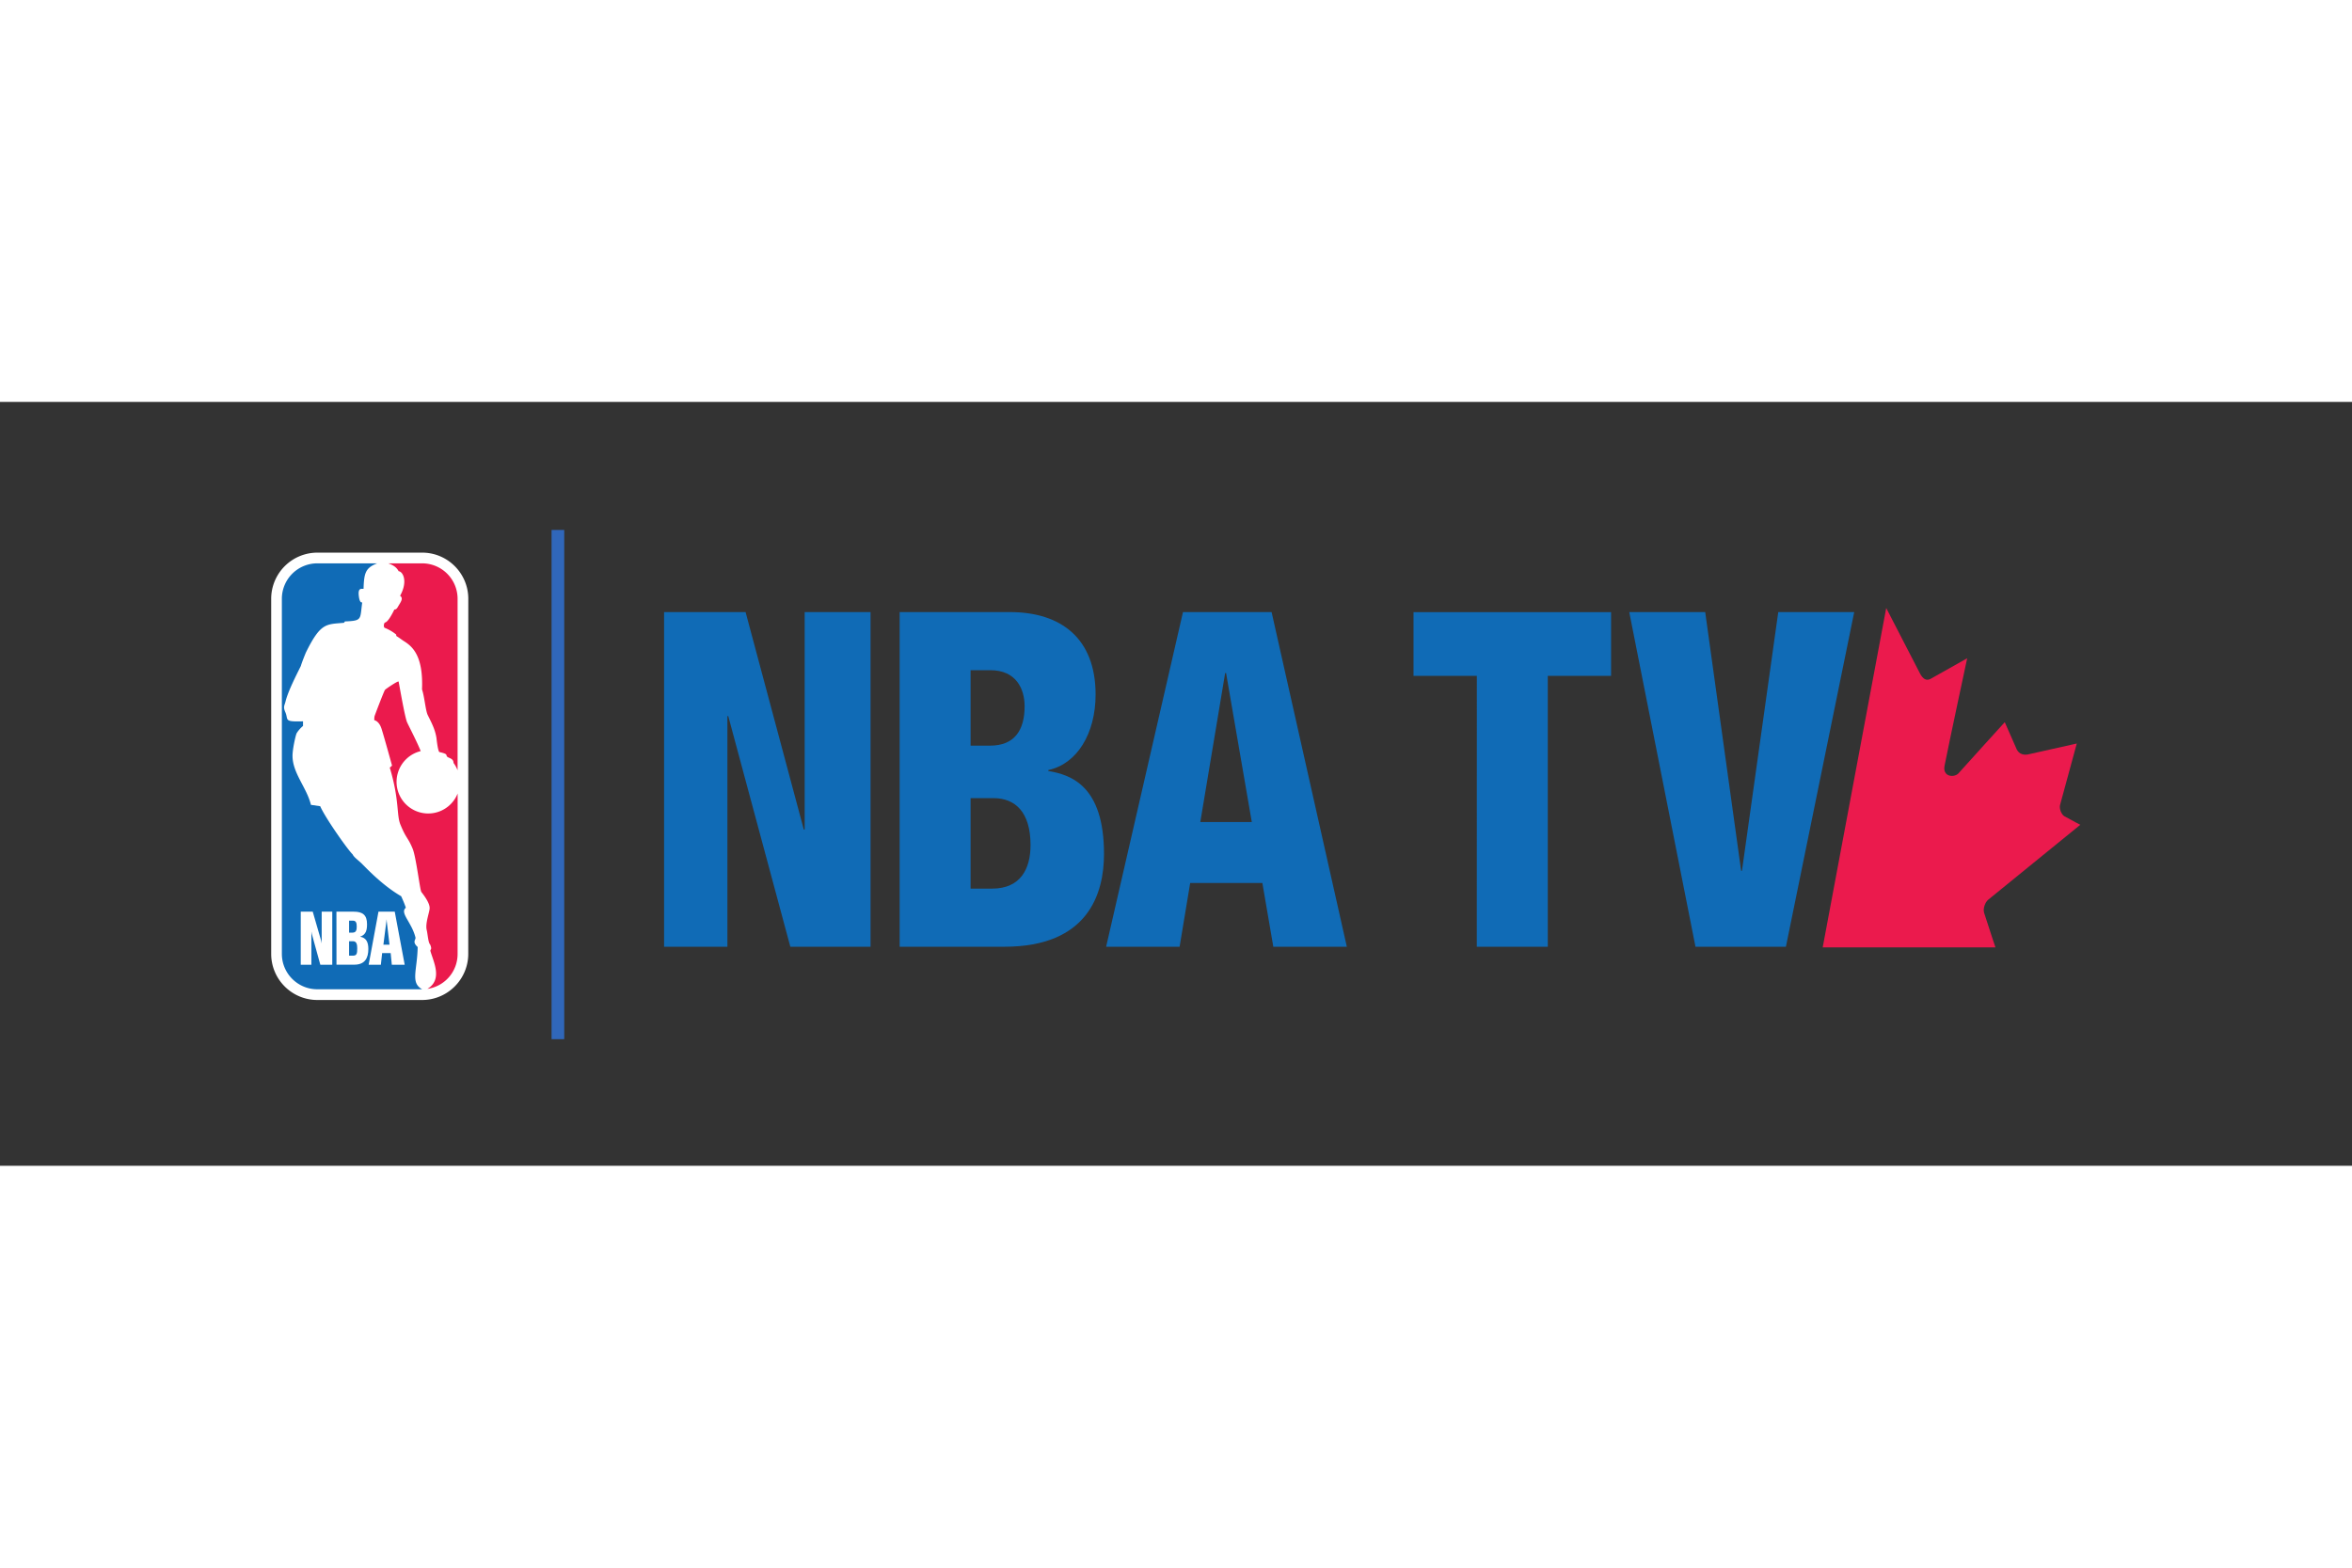 <svg xmlns="http://www.w3.org/2000/svg" height="800" width="1200" viewBox="-58.803 -27.591 509.627 165.549"><rect x="-58.803" y="-27.591" width="509.627" height="165.549" fill="#333333" stroke="none"/><defs><clipPath id="a" clipPathUnits="userSpaceOnUse"><path d="M121.45 391.828h44.64v15.48h-44.64z"/></clipPath></defs><g clip-path="url(#a)" transform="matrix(9.796 0 0 -9.796 -1216.284 3964.09)"><path d="M130.639 393.382h-.28v11.266h.28z" fill="#3067ba"/><path d="M127.496 404.146h-2.319a1.022 1.022 0 01-1.02-1.021v-7.855c0-.563.457-1.021 1.02-1.021h2.318c.563 0 1.021.459 1.021 1.021l.001 7.855c0 .563-.458 1.021-1.02 1.021" fill="#fff"/><path d="M127.496 394.487c.433 0 .784.348.784.784v7.854a.784.784 0 01-.783.785h-2.32a.784.784 0 01-.783-.785v-7.854c0-.433.35-.784.784-.784z" fill="#fff"/><path d="M127.35 395.625c-.082.343-.356.551-.215.664-.035.114-.105.256-.102.255-.425.245-.788.641-.849.698-.074.081-.2.163-.225.228-.102.094-.604.804-.718 1.066l-.205.03c-.09.376-.4.693-.407 1.072-.004.144.064.45.09.511a.679.679 0 00.142.163v.102c-.443-.013-.315.032-.392.204-.053.12-.016.146.004.23.058.241.257.62.34.791.024.086.11.294.11.294.33.673.453.624.844.661l.021.03c.393.015.33.046.383.423-.057-.024-.073.12-.073.12-.032.215.06.174.102.178.01.354.045.466.302.564h-1.325a.784.784 0 01-.784-.784v-7.855c0-.433.351-.784.784-.784h2.32c-.266.143-.109.417-.1.935-.126.112-.042.16-.048.204" fill="#106bb6"/><path d="M126.925 402.302c.07-.042.107-.075.178-.12.188-.12.42-.332.39-1.062.055-.159.078-.472.128-.57.098-.197.163-.324.192-.507 0 0 .029-.288.065-.309.197-.044.14-.063.168-.098.03-.038.144-.037.144-.142a.71.71 0 00.09-.163v3.794a.784.784 0 01-.783.784h-.75c.12-.043.188-.094.229-.174.096-.008.21-.225.032-.544.078-.054.017-.133-.038-.226-.018-.028-.037-.08-.088-.077-.07-.144-.152-.283-.213-.29-.018-.023-.032-.085-.005-.114a1 1 0 00.257-.149zm.689-7.806c.343.208.13.603.065.836-.004.013.006.03.012.04.017.033-.02.107-.02.107-.041.037-.052.23-.074.318-.037.147.065.4.065.486 0 .085-.065.204-.183.355-.03.033-.116.769-.192.955-.106.258-.14.217-.266.523-.098.217-.02.535-.241 1.274a.35.35 0 01.05.045s-.176.64-.233.817c-.057.175-.16.187-.16.187s0 .072.007.09c.008.029.212.563.23.58.002.012.297.213.302.183.025-.13.139-.796.188-.902.049-.106.22-.433.3-.635a.7.7 0 11.817-.938l-.001-3.546a.778.778 0 00-.66-.775z" fill="#eb1a4d"/><path d="M124.811 396.203h.265l.187-.645.008-.046h.003v.691h.234v-1.174h-.264l-.189.684-.007.042h-.002v-.726h-.235zm1.069-.464h.074c.086 0 .095.064.095.137 0 .082-.018.128-.085.128h-.084zm0-.51h.08c.09 0 .1.045.1.161 0 .08-.01.159-.094.159h-.086zm-.28.974h.384c.197 0 .293-.074.293-.276 0-.123-.018-.232-.15-.276v-.003c.133-.023.179-.122.179-.27 0-.197-.072-.348-.313-.348h-.392zm1.106-.203l-.067-.528h.135l-.062.527v.027h-.004zm-.176.203h.36l.22-1.174h-.285l-.025.258h-.189l-.028-.258h-.27z" fill="#fff"/><path d="M154.196 402.831h1.68l.795-5.724h.018l.803 5.724h1.68l-1.511-7.404h-2zm-21.349 0h1.803l1.288-4.812h.019v4.812h1.457v-7.404h-1.774l-1.373 5.102h-.019v-5.102h-1.401zm6.78-6.118h.476c.635 0 .85.445.85.964 0 .726-.336 1.038-.822 1.038h-.504zm0 3.163h.43c.542 0 .765.342.765.871 0 .383-.186.798-.756.798h-.439zm-1.569 2.955h2.438c1.14 0 1.896-.591 1.896-1.825 0-.86-.41-1.535-1.046-1.67v-.021c.494-.082 1.232-.321 1.232-1.835 0-.871-.345-2.053-2.204-2.053h-2.316zm7.22-1.348h-.02l-.55-3.297h1.139zm-.953 1.348h1.96l1.664-7.404h-1.626l-.242 1.41h-1.597l-.234-1.41h-1.625zm6.5-1.411h-1.401v1.41h4.37v-1.41h-1.4v-5.993h-1.57z" fill="#106bb6"/><path d="M162.296 395.413s-.103.303-.25.762c-.032.103.028.24.087.29l2.04 1.66s-.133.067-.353.19c-.062.035-.117.163-.095.248l.37 1.36-1.073-.24c-.092-.02-.2 0-.254.108l-.266.604s-.875-.963-1.027-1.135c-.092-.095-.355-.079-.304.175.098.501.5 2.375.5 2.375s-.728-.413-.815-.459c-.089-.044-.162-.003-.228.12-.227.437-.748 1.45-.748 1.45l-1.405-7.508z" fill="#eb1a4d"/></g></svg>